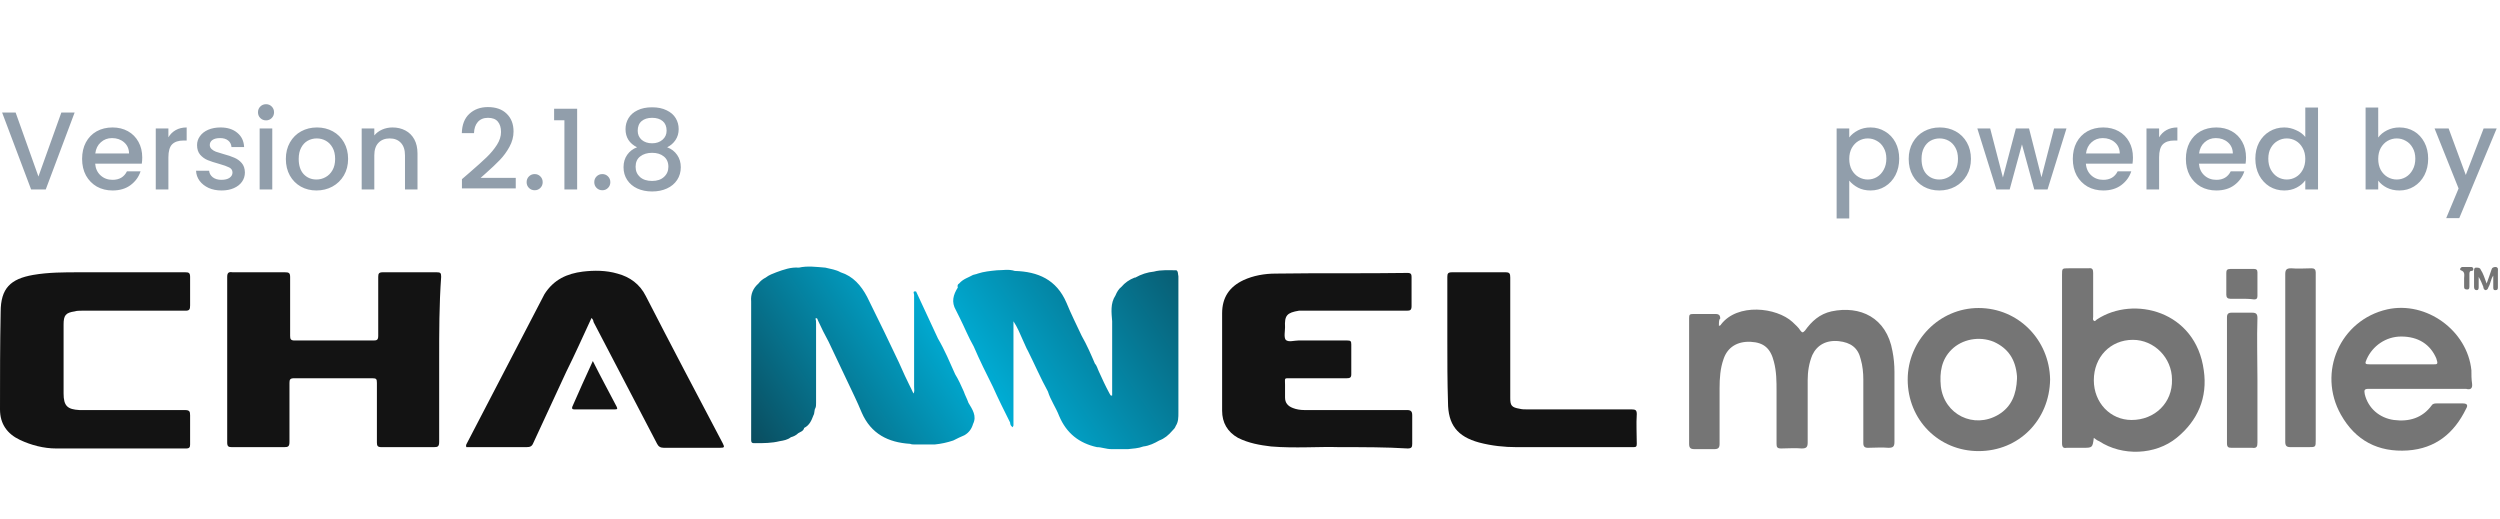 
<svg width="616" height="128" viewBox="0 0 616 128" fill="none" xmlns="http://www.w3.org/2000/svg">
<path d="M18.392 27.721L11.27 46.687H7.668L0.518 27.721H3.848L9.469 43.494L15.118 27.721H18.392ZM35.047 38.8C35.047 39.364 35.011 39.874 34.938 40.328H23.45C23.541 41.529 23.986 42.493 24.787 43.221C25.587 43.949 26.57 44.312 27.734 44.312C29.407 44.312 30.59 43.612 31.281 42.211H34.638C34.183 43.594 33.355 44.731 32.154 45.622C30.972 46.495 29.498 46.932 27.734 46.932C26.297 46.932 25.005 46.614 23.859 45.977C22.731 45.322 21.84 44.413 21.185 43.248C20.548 42.066 20.23 40.701 20.23 39.155C20.23 37.609 20.539 36.253 21.157 35.089C21.794 33.907 22.677 32.997 23.804 32.36C24.951 31.724 26.26 31.405 27.734 31.405C29.153 31.405 30.417 31.715 31.527 32.333C32.637 32.952 33.501 33.825 34.119 34.953C34.738 36.062 35.047 37.345 35.047 38.8ZM31.8 37.818C31.782 36.672 31.372 35.753 30.572 35.062C29.771 34.37 28.78 34.025 27.597 34.025C26.524 34.025 25.605 34.37 24.841 35.062C24.077 35.735 23.622 36.654 23.477 37.818H31.8ZM41.492 33.834C41.947 33.07 42.547 32.478 43.293 32.06C44.057 31.623 44.958 31.405 45.995 31.405V34.625H45.203C43.984 34.625 43.057 34.934 42.42 35.553C41.801 36.172 41.492 37.245 41.492 38.773V46.687H38.381V31.651H41.492V33.834ZM54.585 46.932C53.402 46.932 52.338 46.723 51.392 46.304C50.464 45.868 49.727 45.286 49.182 44.558C48.636 43.812 48.345 42.984 48.308 42.075H51.528C51.583 42.712 51.883 43.248 52.429 43.685C52.993 44.103 53.693 44.312 54.53 44.312C55.403 44.312 56.076 44.149 56.549 43.821C57.041 43.476 57.286 43.039 57.286 42.511C57.286 41.947 57.013 41.529 56.468 41.256C55.94 40.983 55.094 40.683 53.93 40.356C52.802 40.046 51.883 39.746 51.174 39.455C50.464 39.164 49.846 38.718 49.318 38.118C48.809 37.518 48.554 36.726 48.554 35.744C48.554 34.944 48.791 34.216 49.264 33.561C49.736 32.888 50.41 32.36 51.283 31.978C52.174 31.596 53.193 31.405 54.339 31.405C56.049 31.405 57.423 31.842 58.46 32.715C59.515 33.57 60.079 34.743 60.151 36.235H57.041C56.986 35.562 56.713 35.025 56.222 34.625C55.731 34.225 55.067 34.025 54.23 34.025C53.411 34.025 52.784 34.179 52.347 34.489C51.91 34.798 51.692 35.207 51.692 35.717C51.692 36.117 51.838 36.453 52.129 36.726C52.42 36.999 52.775 37.218 53.193 37.381C53.611 37.527 54.23 37.718 55.049 37.954C56.14 38.245 57.032 38.546 57.723 38.855C58.432 39.146 59.042 39.583 59.551 40.165C60.06 40.747 60.324 41.52 60.343 42.484C60.343 43.339 60.106 44.103 59.633 44.776C59.16 45.45 58.487 45.977 57.614 46.359C56.759 46.741 55.749 46.932 54.585 46.932ZM65.559 29.659C64.996 29.659 64.522 29.468 64.14 29.086C63.758 28.704 63.567 28.231 63.567 27.667C63.567 27.103 63.758 26.63 64.14 26.248C64.522 25.866 64.996 25.675 65.559 25.675C66.105 25.675 66.569 25.866 66.951 26.248C67.333 26.63 67.524 27.103 67.524 27.667C67.524 28.231 67.333 28.704 66.951 29.086C66.569 29.468 66.105 29.659 65.559 29.659ZM67.088 31.651V46.687H63.977V31.651H67.088ZM77.966 46.932C76.547 46.932 75.265 46.614 74.119 45.977C72.973 45.322 72.072 44.413 71.417 43.248C70.763 42.066 70.435 40.701 70.435 39.155C70.435 37.627 70.772 36.272 71.445 35.089C72.118 33.907 73.037 32.997 74.201 32.36C75.365 31.724 76.666 31.405 78.103 31.405C79.54 31.405 80.841 31.724 82.005 32.36C83.169 32.997 84.088 33.907 84.761 35.089C85.434 36.272 85.771 37.627 85.771 39.155C85.771 40.683 85.425 42.038 84.734 43.221C84.043 44.403 83.097 45.322 81.896 45.977C80.713 46.614 79.404 46.932 77.966 46.932ZM77.966 44.231C78.767 44.231 79.513 44.04 80.204 43.657C80.914 43.276 81.487 42.703 81.923 41.938C82.36 41.174 82.578 40.246 82.578 39.155C82.578 38.063 82.369 37.145 81.951 36.399C81.532 35.635 80.977 35.062 80.286 34.68C79.595 34.298 78.849 34.107 78.048 34.107C77.248 34.107 76.502 34.298 75.811 34.68C75.138 35.062 74.601 35.635 74.201 36.399C73.8 37.145 73.6 38.063 73.6 39.155C73.6 40.774 74.01 42.029 74.828 42.921C75.665 43.794 76.711 44.231 77.966 44.231ZM96.705 31.405C97.888 31.405 98.943 31.651 99.871 32.142C100.817 32.633 101.553 33.361 102.081 34.325C102.608 35.289 102.872 36.453 102.872 37.818V46.687H99.789V38.282C99.789 36.936 99.452 35.908 98.779 35.198C98.106 34.471 97.187 34.107 96.023 34.107C94.859 34.107 93.931 34.471 93.24 35.198C92.566 35.908 92.23 36.936 92.23 38.282V46.687H89.119V31.651H92.23V33.37C92.739 32.751 93.385 32.269 94.167 31.924C94.968 31.578 95.814 31.405 96.705 31.405ZM115.784 42.457C117.531 40.947 118.904 39.71 119.905 38.746C120.924 37.763 121.77 36.745 122.443 35.689C123.116 34.634 123.452 33.579 123.452 32.524C123.452 31.433 123.189 30.578 122.661 29.959C122.152 29.34 121.342 29.031 120.232 29.031C119.159 29.031 118.322 29.377 117.722 30.068C117.14 30.741 116.83 31.651 116.794 32.797H113.792C113.847 30.723 114.465 29.14 115.648 28.049C116.849 26.939 118.368 26.384 120.205 26.384C122.188 26.384 123.734 26.93 124.844 28.021C125.972 29.113 126.536 30.568 126.536 32.388C126.536 33.697 126.199 34.962 125.526 36.181C124.871 37.381 124.08 38.464 123.152 39.428C122.243 40.374 121.078 41.474 119.659 42.73L118.431 43.821H127.082V46.414H113.82V44.149L115.784 42.457ZM131.752 46.877C131.188 46.877 130.715 46.687 130.333 46.304C129.951 45.922 129.76 45.45 129.76 44.886C129.76 44.322 129.951 43.849 130.333 43.467C130.715 43.084 131.188 42.894 131.752 42.894C132.298 42.894 132.762 43.084 133.144 43.467C133.526 43.849 133.717 44.322 133.717 44.886C133.717 45.45 133.526 45.922 133.144 46.304C132.762 46.687 132.298 46.877 131.752 46.877ZM136.533 29.631V26.794H142.209V46.687H139.071V29.631H136.533ZM148.42 46.877C147.856 46.877 147.383 46.687 147.001 46.304C146.619 45.922 146.428 45.45 146.428 44.886C146.428 44.322 146.619 43.849 147.001 43.467C147.383 43.084 147.856 42.894 148.42 42.894C148.966 42.894 149.43 43.084 149.812 43.467C150.194 43.849 150.385 44.322 150.385 44.886C150.385 45.45 150.194 45.922 149.812 46.304C149.43 46.687 148.966 46.877 148.42 46.877ZM156.967 36.29C155.075 35.344 154.129 33.852 154.129 31.814C154.129 30.832 154.375 29.932 154.866 29.113C155.357 28.294 156.094 27.648 157.076 27.175C158.059 26.684 159.259 26.439 160.678 26.439C162.079 26.439 163.271 26.684 164.253 27.175C165.254 27.648 165.999 28.294 166.491 29.113C166.982 29.932 167.227 30.832 167.227 31.814C167.227 32.833 166.964 33.734 166.436 34.516C165.927 35.28 165.244 35.871 164.389 36.29C165.426 36.672 166.245 37.299 166.845 38.173C167.446 39.028 167.746 40.037 167.746 41.202C167.746 42.384 167.446 43.43 166.845 44.34C166.245 45.249 165.408 45.95 164.335 46.441C163.261 46.932 162.043 47.178 160.678 47.178C159.314 47.178 158.095 46.932 157.022 46.441C155.966 45.95 155.139 45.249 154.538 44.34C153.938 43.43 153.638 42.384 153.638 41.202C153.638 40.019 153.938 39 154.538 38.145C155.139 37.29 155.948 36.672 156.967 36.29ZM164.253 32.197C164.253 31.178 163.935 30.395 163.298 29.85C162.661 29.304 161.788 29.031 160.678 29.031C159.587 29.031 158.723 29.304 158.086 29.85C157.449 30.395 157.131 31.187 157.131 32.224C157.131 33.133 157.458 33.879 158.113 34.462C158.786 35.025 159.641 35.307 160.678 35.307C161.715 35.307 162.57 35.016 163.243 34.434C163.916 33.852 164.253 33.106 164.253 32.197ZM160.678 37.654C159.478 37.654 158.495 37.954 157.731 38.555C156.985 39.137 156.612 39.983 156.612 41.093C156.612 42.129 156.976 42.975 157.704 43.63C158.431 44.267 159.423 44.585 160.678 44.585C161.915 44.585 162.889 44.258 163.598 43.603C164.326 42.948 164.69 42.111 164.69 41.093C164.69 40.001 164.317 39.155 163.571 38.555C162.843 37.954 161.879 37.654 160.678 37.654Z" fill="#919EAB"/>
<path d="M455.657 33.861C456.185 33.17 456.903 32.588 457.813 32.115C458.722 31.642 459.75 31.405 460.896 31.405C462.206 31.405 463.398 31.733 464.471 32.388C465.563 33.024 466.418 33.925 467.036 35.089C467.655 36.253 467.964 37.59 467.964 39.1C467.964 40.61 467.655 41.966 467.036 43.166C466.418 44.349 465.563 45.277 464.471 45.95C463.398 46.605 462.206 46.932 460.896 46.932C459.75 46.932 458.731 46.705 457.84 46.25C456.949 45.777 456.221 45.195 455.657 44.504V53.836H452.546V31.651H455.657V33.861ZM464.798 39.1C464.798 38.063 464.58 37.172 464.144 36.426C463.725 35.662 463.161 35.089 462.452 34.707C461.76 34.307 461.015 34.107 460.214 34.107C459.432 34.107 458.686 34.307 457.976 34.707C457.285 35.107 456.721 35.689 456.285 36.453C455.866 37.218 455.657 38.118 455.657 39.155C455.657 40.192 455.866 41.102 456.285 41.884C456.721 42.648 457.285 43.23 457.976 43.63C458.686 44.031 459.432 44.231 460.214 44.231C461.015 44.231 461.76 44.031 462.452 43.63C463.161 43.212 463.725 42.611 464.144 41.829C464.58 41.047 464.798 40.137 464.798 39.1ZM477.835 46.932C476.416 46.932 475.133 46.614 473.987 45.977C472.841 45.322 471.941 44.413 471.286 43.248C470.631 42.066 470.303 40.701 470.303 39.155C470.303 37.627 470.64 36.272 471.313 35.089C471.986 33.907 472.905 32.997 474.069 32.36C475.233 31.724 476.534 31.405 477.971 31.405C479.409 31.405 480.709 31.724 481.874 32.36C483.038 32.997 483.957 33.907 484.63 35.089C485.303 36.272 485.639 37.627 485.639 39.155C485.639 40.683 485.294 42.038 484.602 43.221C483.911 44.403 482.965 45.322 481.764 45.977C480.582 46.614 479.272 46.932 477.835 46.932ZM477.835 44.231C478.635 44.231 479.381 44.04 480.073 43.657C480.782 43.276 481.355 42.703 481.792 41.938C482.228 41.174 482.447 40.246 482.447 39.155C482.447 38.063 482.237 37.145 481.819 36.399C481.401 35.635 480.846 35.062 480.154 34.68C479.463 34.298 478.717 34.107 477.917 34.107C477.116 34.107 476.37 34.298 475.679 34.68C475.006 35.062 474.469 35.635 474.069 36.399C473.669 37.145 473.469 38.063 473.469 39.155C473.469 40.774 473.878 42.029 474.697 42.921C475.534 43.794 476.58 44.231 477.835 44.231ZM509.181 31.651L504.514 46.687H501.24L498.211 35.58L495.182 46.687H491.907L487.214 31.651H490.379L493.517 43.739L496.71 31.651H499.957L503.014 43.685L506.124 31.651H509.181ZM525.559 38.8C525.559 39.364 525.522 39.874 525.45 40.328H513.961C514.052 41.529 514.498 42.493 515.298 43.221C516.099 43.949 517.081 44.312 518.246 44.312C519.919 44.312 521.102 43.612 521.793 42.211H525.149C524.695 43.594 523.867 44.731 522.666 45.622C521.484 46.495 520.01 46.932 518.246 46.932C516.808 46.932 515.517 46.614 514.371 45.977C513.243 45.322 512.351 44.413 511.696 43.248C511.06 42.066 510.741 40.701 510.741 39.155C510.741 37.609 511.051 36.253 511.669 35.089C512.306 33.907 513.188 32.997 514.316 32.36C515.462 31.724 516.772 31.405 518.246 31.405C519.665 31.405 520.929 31.715 522.039 32.333C523.148 32.952 524.012 33.825 524.631 34.953C525.25 36.062 525.559 37.345 525.559 38.8ZM522.312 37.818C522.293 36.672 521.884 35.753 521.084 35.062C520.283 34.37 519.292 34.025 518.109 34.025C517.036 34.025 516.117 34.37 515.353 35.062C514.589 35.735 514.134 36.654 513.989 37.818H522.312ZM532.004 33.834C532.459 33.07 533.059 32.478 533.805 32.06C534.569 31.623 535.469 31.405 536.506 31.405V34.625H535.715C534.496 34.625 533.568 34.934 532.932 35.553C532.313 36.172 532.004 37.245 532.004 38.773V46.687H528.893V31.651H532.004V33.834ZM553.419 38.8C553.419 39.364 553.383 39.874 553.31 40.328H541.822C541.913 41.529 542.359 42.493 543.159 43.221C543.959 43.949 544.942 44.312 546.106 44.312C547.78 44.312 548.962 43.612 549.654 42.211H553.01C552.555 43.594 551.727 44.731 550.527 45.622C549.344 46.495 547.871 46.932 546.106 46.932C544.669 46.932 543.377 46.614 542.231 45.977C541.103 45.322 540.212 44.413 539.557 43.248C538.92 42.066 538.602 40.701 538.602 39.155C538.602 37.609 538.911 36.253 539.53 35.089C540.166 33.907 541.049 32.997 542.177 32.36C543.323 31.724 544.633 31.405 546.106 31.405C547.525 31.405 548.789 31.715 549.899 32.333C551.009 32.952 551.873 33.825 552.491 34.953C553.11 36.062 553.419 37.345 553.419 38.8ZM550.172 37.818C550.154 36.672 549.744 35.753 548.944 35.062C548.144 34.37 547.152 34.025 545.97 34.025C544.896 34.025 543.978 34.37 543.214 35.062C542.449 35.735 541.995 36.654 541.849 37.818H550.172ZM555.717 39.1C555.717 37.59 556.026 36.253 556.644 35.089C557.281 33.925 558.136 33.024 559.209 32.388C560.301 31.733 561.511 31.405 562.839 31.405C563.821 31.405 564.785 31.623 565.731 32.06C566.696 32.478 567.46 33.042 568.024 33.752V26.493H571.162V46.687H568.024V44.422C567.514 45.149 566.805 45.75 565.895 46.223C565.004 46.696 563.976 46.932 562.812 46.932C561.502 46.932 560.301 46.605 559.209 45.95C558.136 45.277 557.281 44.349 556.644 43.166C556.026 41.966 555.717 40.61 555.717 39.1ZM568.024 39.155C568.024 38.118 567.805 37.218 567.369 36.453C566.95 35.689 566.395 35.107 565.704 34.707C565.013 34.307 564.267 34.107 563.466 34.107C562.666 34.107 561.92 34.307 561.229 34.707C560.538 35.089 559.974 35.662 559.537 36.426C559.119 37.172 558.909 38.063 558.909 39.1C558.909 40.137 559.119 41.047 559.537 41.829C559.974 42.611 560.538 43.212 561.229 43.63C561.938 44.031 562.684 44.231 563.466 44.231C564.267 44.231 565.013 44.031 565.704 43.63C566.395 43.23 566.95 42.648 567.369 41.884C567.805 41.102 568.024 40.192 568.024 39.155ZM585.993 33.888C586.52 33.161 587.239 32.569 588.148 32.115C589.076 31.642 590.104 31.405 591.232 31.405C592.56 31.405 593.761 31.724 594.834 32.36C595.907 32.997 596.753 33.907 597.372 35.089C597.99 36.253 598.3 37.59 598.3 39.1C598.3 40.61 597.99 41.966 597.372 43.166C596.753 44.349 595.898 45.277 594.807 45.95C593.733 46.605 592.542 46.932 591.232 46.932C590.068 46.932 589.031 46.705 588.121 46.25C587.23 45.795 586.52 45.213 585.993 44.504V46.687H582.882V26.493H585.993V33.888ZM595.134 39.1C595.134 38.063 594.916 37.172 594.479 36.426C594.061 35.662 593.497 35.089 592.787 34.707C592.096 34.307 591.35 34.107 590.55 34.107C589.768 34.107 589.022 34.307 588.312 34.707C587.621 35.107 587.057 35.689 586.62 36.453C586.202 37.218 585.993 38.118 585.993 39.155C585.993 40.192 586.202 41.102 586.62 41.884C587.057 42.648 587.621 43.23 588.312 43.63C589.022 44.031 589.768 44.231 590.55 44.231C591.35 44.231 592.096 44.031 592.787 43.63C593.497 43.212 594.061 42.611 594.479 41.829C594.916 41.047 595.134 40.137 595.134 39.1ZM615.184 31.651L605.96 53.754H602.74L605.797 46.441L599.875 31.651H603.341L607.57 43.112L611.964 31.651H615.184Z" fill="#919EAB"/>
<path d="M108.211 88.632C108.211 95.323 108.211 102.178 108.211 108.87C108.211 110.013 107.884 110.176 106.905 110.176C102.662 110.176 98.255 110.176 94.011 110.176C93.032 110.176 92.869 109.849 92.869 109.033C92.869 104.137 92.869 99.241 92.869 94.344C92.869 93.365 92.706 93.202 91.726 93.202C85.361 93.202 78.832 93.202 72.467 93.202C71.488 93.202 71.325 93.528 71.325 94.344C71.325 99.241 71.325 104.137 71.325 108.87C71.325 110.013 70.998 110.176 70.019 110.176C65.775 110.176 61.368 110.176 57.125 110.176C56.309 110.176 55.982 110.013 55.982 109.033C55.982 95.487 55.982 81.777 55.982 68.23C55.982 67.251 56.309 66.924 57.288 67.087C61.532 67.087 65.939 67.087 70.182 67.087C71.161 67.087 71.488 67.251 71.488 68.23C71.488 73.126 71.488 77.86 71.488 82.756C71.488 83.572 71.651 83.898 72.63 83.898C79.159 83.898 85.524 83.898 92.053 83.898C92.869 83.898 93.195 83.735 93.195 82.756C93.195 77.86 93.195 72.963 93.195 68.23C93.195 67.414 93.358 67.087 94.338 67.087C98.745 67.087 103.151 67.087 107.558 67.087C108.537 67.087 108.701 67.251 108.701 68.23C108.211 75.085 108.211 81.777 108.211 88.632Z" fill="#131313"/>
<path d="M330.019 110.175C325.122 110.012 319.083 110.502 313.208 110.012C310.433 109.686 307.658 109.196 305.047 107.89C302.436 106.421 301.13 104.136 301.13 101.198C301.13 93.201 301.13 85.204 301.13 77.206C301.13 73.289 302.925 70.677 306.353 69.045C308.801 67.903 311.576 67.413 314.35 67.413C325.122 67.25 336.058 67.413 346.83 67.25C347.646 67.25 347.809 67.576 347.809 68.229C347.809 70.677 347.809 73.126 347.809 75.411C347.809 76.39 347.483 76.553 346.667 76.553C338.179 76.553 329.692 76.553 321.205 76.553C320.879 76.553 320.389 76.553 320.063 76.553C317.125 77.043 316.472 77.696 316.635 80.633C316.635 81.613 316.309 83.082 316.798 83.735C317.451 84.388 318.92 83.898 319.899 83.898C323.98 83.898 327.897 83.898 331.977 83.898C332.793 83.898 332.957 84.061 332.957 84.877C332.957 87.325 332.957 89.773 332.957 92.222C332.957 93.038 332.63 93.201 331.814 93.201C327.244 93.201 322.674 93.201 318.104 93.201C316.309 93.201 316.635 93.038 316.635 94.833C316.635 95.812 316.635 96.792 316.635 97.934C316.635 99.24 317.288 100.056 318.594 100.546C319.41 100.872 320.389 101.035 321.368 101.035C329.856 101.035 338.179 101.035 346.667 101.035C347.646 101.035 347.972 101.362 347.972 102.341C347.972 104.626 347.972 107.074 347.972 109.359C347.972 110.175 347.809 110.502 346.83 110.502C341.444 110.175 336.384 110.175 330.019 110.175Z" fill="#131313"/>
<path d="M145.75 78.346C143.628 82.916 141.669 87.323 139.547 91.566C136.773 97.442 134.161 103.317 131.387 109.193C131.06 110.009 130.571 110.172 129.755 110.172C124.858 110.172 119.962 110.172 114.902 110.172C114.739 109.683 114.902 109.52 115.065 109.193C121.431 96.952 127.796 84.711 134.161 72.47C136.446 68.879 139.711 67.41 143.628 66.921C146.402 66.594 149.34 66.594 152.115 67.41C155.216 68.226 157.664 70.022 159.133 72.96C165.335 85.037 171.701 97.115 178.066 109.193C178.556 110.172 178.556 110.336 177.413 110.336C172.843 110.336 168.11 110.336 163.54 110.336C162.724 110.336 162.234 110.009 161.908 109.356C156.685 99.4 151.462 89.281 146.239 79.325C146.239 78.999 146.076 78.672 145.75 78.346Z" fill="#131313"/>
<path d="M28.726 67.09C34.438 67.09 39.987 67.09 45.7 67.09C46.516 67.09 46.842 67.253 46.842 68.232C46.842 70.517 46.842 72.966 46.842 75.251C46.842 76.23 46.679 76.556 45.7 76.556C37.213 76.556 28.562 76.556 20.075 76.556C19.586 76.556 18.933 76.556 18.443 76.719C16.158 77.046 15.668 77.699 15.668 79.984C15.668 85.696 15.668 91.409 15.668 96.958C15.668 100.059 16.648 100.875 19.586 101.038C21.544 101.038 23.34 101.038 25.298 101.038C31.99 101.038 38.845 101.038 45.537 101.038C46.679 101.038 46.842 101.365 46.842 102.344C46.842 104.792 46.842 107.077 46.842 109.525C46.842 110.178 46.679 110.505 45.863 110.505C35.254 110.505 24.482 110.505 13.873 110.505C10.772 110.505 7.671 109.689 4.896 108.383C1.795 106.914 0 104.466 0 100.875C0 92.878 0 84.88 0.163 76.883C0.163 71.007 2.611 68.722 8.161 67.743C11.915 67.09 15.832 67.09 19.586 67.09C22.687 67.09 25.625 67.09 28.726 67.09Z" fill="#131313"/>
<path d="M356.622 83.901C356.622 78.678 356.622 73.455 356.622 68.232C356.622 67.416 356.785 67.09 357.764 67.09C362.171 67.09 366.578 67.09 370.984 67.09C371.964 67.09 372.127 67.416 372.127 68.396C372.127 78.352 372.127 88.308 372.127 98.1C372.127 99.896 372.453 100.385 374.412 100.712C375.065 100.875 375.554 100.875 376.207 100.875C384.858 100.875 393.345 100.875 401.995 100.875C402.974 100.875 403.301 101.038 403.301 102.018C403.138 104.466 403.301 106.914 403.301 109.362C403.301 110.015 403.138 110.178 402.485 110.178C392.855 110.178 383.389 110.178 373.759 110.178C370.658 110.178 367.557 109.852 364.456 109.036C359.07 107.567 356.785 104.629 356.785 99.08C356.622 94.02 356.622 88.96 356.622 83.901Z" fill="#131313"/>
<path d="M146.075 88.957C148.034 92.874 149.992 96.464 151.951 100.218C152.277 100.871 151.951 100.871 151.461 100.871C148.197 100.871 144.769 100.871 141.505 100.871C141.016 100.871 140.852 100.708 141.016 100.218C142.648 96.464 144.28 92.874 146.075 88.957Z" fill="#131313"/>
<path d="M423.541 80.308C423.868 80.145 424.031 80.145 424.031 79.981C428.111 74.595 437.741 75.738 441.658 79.329C442.311 79.981 443.127 80.634 443.617 81.45C444.106 82.103 444.27 81.94 444.759 81.45C446.391 79.165 448.35 77.37 451.288 76.717C458.306 75.248 464.835 78.186 466.303 86.51C466.63 88.142 466.793 89.938 466.793 91.57C466.793 97.282 466.793 103.158 466.793 108.87C466.793 110.013 466.467 110.339 465.324 110.339C463.692 110.176 461.897 110.339 460.265 110.339C459.448 110.339 459.122 110.013 459.122 109.197C459.122 103.974 459.122 98.751 459.122 93.528C459.122 91.896 458.959 90.101 458.469 88.469C457.816 85.694 456.021 84.388 453.083 84.062C449.982 83.735 447.697 85.041 446.555 87.489C445.739 89.448 445.412 91.57 445.412 93.691C445.412 98.751 445.412 103.811 445.412 109.034C445.412 110.176 445.086 110.502 443.943 110.502C442.311 110.339 440.516 110.502 438.884 110.502C437.904 110.502 437.741 110.176 437.741 109.36C437.741 105.116 437.741 100.873 437.741 96.466C437.741 94.018 437.741 91.57 437.088 89.121C436.272 85.857 434.64 84.388 431.376 84.225C428.111 84.062 425.663 85.531 424.684 88.469C423.868 90.754 423.705 93.202 423.705 95.65C423.705 100.22 423.705 104.79 423.705 109.36C423.705 110.339 423.378 110.666 422.399 110.666C420.767 110.666 419.135 110.666 417.502 110.666C416.523 110.666 416.197 110.339 416.197 109.36C416.197 100.546 416.197 91.896 416.197 83.082C416.197 81.45 416.197 79.981 416.197 78.349C416.197 77.533 416.36 77.37 417.176 77.37C418.971 77.37 420.93 77.37 422.725 77.37C423.541 77.37 423.868 77.696 423.868 78.513C423.541 78.676 423.541 79.329 423.541 80.308Z" fill="#757575"/>
<path d="M563.086 88.141C563.086 81.286 563.086 74.431 563.086 67.576C563.086 66.433 563.413 66.107 564.555 66.107C566.187 66.27 567.983 66.107 569.615 66.107C570.268 66.107 570.594 66.433 570.594 67.086C570.594 67.576 570.594 68.065 570.594 68.555C570.594 81.775 570.594 95.159 570.594 108.379C570.594 110.175 570.594 110.175 568.799 110.175C567.33 110.175 565.861 110.175 564.392 110.175C563.413 110.175 563.086 109.848 563.086 108.869C563.086 102.014 563.086 95.159 563.086 88.141Z" fill="#757575"/>
<path d="M556.234 93.692C556.234 98.752 556.234 103.811 556.234 109.034C556.234 110.014 556.07 110.503 554.928 110.34C553.296 110.34 551.5 110.34 549.868 110.34C549.052 110.34 548.726 110.177 548.726 109.197C548.726 98.915 548.726 88.469 548.726 78.187C548.726 77.371 549.052 77.044 549.868 77.044C551.5 77.044 553.296 77.044 554.928 77.044C555.907 77.044 556.234 77.371 556.234 78.35C556.07 83.41 556.234 88.469 556.234 93.692Z" fill="#757575"/>
<path d="M552.317 73.617C551.337 73.617 550.521 73.617 549.542 73.617C548.889 73.617 548.563 73.291 548.563 72.638C548.563 70.842 548.563 69.047 548.563 67.252C548.563 66.599 548.726 66.272 549.542 66.272C551.501 66.272 553.459 66.272 555.418 66.272C555.907 66.272 556.234 66.436 556.234 67.088C556.234 69.047 556.234 71.006 556.234 72.964C556.234 73.617 555.907 73.78 555.418 73.78C554.275 73.617 553.296 73.617 552.317 73.617Z" fill="#757575"/>
<path d="M612.707 69.861C613.196 68.555 613.523 67.576 613.849 66.597C614.013 65.944 614.339 65.781 614.992 65.781C615.645 65.944 615.481 66.434 615.481 66.923C615.481 68.229 615.481 69.371 615.481 70.677C615.481 71.167 615.481 71.493 614.829 71.493C614.339 71.493 614.339 71.167 614.339 70.677C614.339 69.861 614.339 68.882 614.339 67.903C613.686 68.882 613.686 69.861 613.196 70.677C613.033 71.004 613.033 71.33 612.544 71.493C612.054 71.493 611.891 71.004 611.891 70.677C611.564 69.861 611.238 69.045 610.748 68.229C610.748 69.045 610.748 69.861 610.748 70.677C610.748 71.004 610.748 71.493 610.259 71.493C609.769 71.493 609.606 71.167 609.606 70.677C609.606 69.371 609.606 68.066 609.606 66.76C609.606 66.434 609.606 65.944 610.095 65.944C610.585 65.944 611.075 65.944 611.238 66.434C611.891 67.413 612.217 68.555 612.707 69.861Z" fill="#757575"/>
<path d="M607.81 65.781C608.136 65.781 608.463 65.781 608.789 65.781C609.115 65.781 609.279 65.781 609.442 66.27C609.442 66.597 609.279 66.76 608.952 66.76C608.463 66.76 608.463 67.25 608.463 67.576C608.463 68.555 608.463 69.535 608.463 70.514C608.463 70.84 608.463 71.33 607.973 71.33C607.157 71.33 607.157 71.004 607.157 70.514C607.157 69.861 607.157 69.208 607.157 68.555C607.157 67.903 607.483 66.923 606.341 66.597C606.014 66.434 606.178 65.944 606.667 65.781C606.994 65.781 607.32 65.781 607.81 65.781Z" fill="#757575"/>
<path d="M543.012 91.243C541.053 76.554 525.711 72.8 516.734 78.676C516.408 78.839 516.244 79.329 515.918 79.002C515.592 78.839 515.755 78.349 515.755 78.023C515.755 74.432 515.755 70.841 515.755 67.251C515.755 66.435 515.592 65.945 514.612 66.108C512.98 66.108 511.348 66.108 509.716 66.108C508.084 66.108 508.084 66.108 508.084 67.74C508.084 77.37 508.084 86.836 508.084 96.466C508.084 100.71 508.084 104.953 508.084 109.197C508.084 110.176 508.41 110.502 509.226 110.339C510.532 110.339 511.838 110.339 513.143 110.339C515.592 110.339 515.592 110.339 515.918 107.891C516.408 108.217 516.734 108.544 517.224 108.707C522.936 112.461 531.097 112.135 536.32 107.891C541.543 103.647 543.991 97.935 543.012 91.243ZM525.221 103.484C519.998 103.484 515.918 99.241 515.918 93.691C515.918 87.979 519.998 83.735 525.548 83.735C530.771 83.735 535.177 88.142 535.177 93.528C535.34 99.241 530.934 103.484 525.221 103.484Z" fill="#757575"/>
<path d="M609.116 94.507C608.953 93.365 608.953 92.385 608.953 91.243C607.974 81.45 597.854 74.105 588.225 76.227C576.637 78.838 570.924 91.732 576.8 102.178C580.391 108.543 585.94 111.481 593.284 110.992C600.139 110.502 604.709 106.748 607.647 100.709C608.137 99.893 607.974 99.403 606.831 99.403C604.709 99.403 602.588 99.403 600.466 99.403C599.976 99.403 599.487 99.403 599.16 99.893C596.875 102.994 593.611 103.973 589.857 103.484C586.266 102.994 583.492 100.546 582.675 97.118C582.512 96.139 582.512 95.813 583.655 95.813C587.735 95.813 591.815 95.813 595.733 95.813C599.65 95.813 603.73 95.813 607.647 95.813C608.79 96.139 609.279 95.65 609.116 94.507ZM599.487 89.774C596.875 89.774 594.264 89.774 591.652 89.774C589.041 89.774 586.593 89.774 583.981 89.774C582.675 89.774 582.675 89.611 583.165 88.468C584.634 85.204 587.898 82.919 591.652 82.919C595.896 82.919 598.834 84.877 600.303 88.305C600.792 89.774 600.629 89.774 599.487 89.774Z" fill="#757575"/>
<path d="M487.52 75.895C477.891 75.895 470.056 83.893 470.056 93.522C470.056 103.479 477.728 111.15 487.52 111.15C497.476 111.15 504.984 103.479 505.147 93.522C504.984 83.73 497.313 75.895 487.52 75.895ZM492.417 102.173C486.378 105.764 479.033 102.173 478.217 95.155C477.891 91.727 478.38 88.626 480.829 86.178C483.44 83.567 487.684 82.75 491.274 84.219C494.865 85.852 496.66 88.626 496.987 92.707C496.987 92.87 496.987 93.196 496.987 93.359C496.824 97.113 495.681 100.214 492.417 102.173Z" fill="#757575"/>
<path d="M238.619 99.241C238.292 98.261 237.803 97.445 237.476 96.466C236.824 94.997 236.171 93.528 235.355 92.223C234.049 89.285 232.743 86.184 231.111 83.409L225.725 71.821C224.746 71.658 225.235 72.311 225.235 72.637C225.235 80.145 225.235 87.816 225.235 95.324C225.235 95.977 225.399 96.466 225.072 96.956C224.419 95.487 223.603 94.018 222.95 92.549C222.461 91.406 221.971 90.427 221.481 89.285C220.339 86.837 219.033 84.225 217.891 81.777L213.647 73.126C212.178 70.352 210.22 68.067 207.119 67.088C205.976 66.435 204.67 66.272 203.365 65.945C201.243 65.782 198.958 65.456 196.836 65.945C194.878 65.782 193.082 66.435 191.287 67.088C190.471 67.414 189.491 67.74 188.675 68.393C188.023 68.72 187.37 69.209 186.88 69.862C185.574 71.005 184.921 72.474 185.085 74.269C185.085 75.085 185.085 75.901 185.085 76.554V80.308C185.085 81.777 185.085 83.246 185.085 84.715C185.085 85.531 185.085 86.347 185.085 87V90.917C185.085 92.059 185.085 93.039 185.085 94.181C185.085 95.324 185.085 96.303 185.085 97.445C185.085 99.241 185.085 101.199 185.085 102.995C185.085 104.79 185.085 106.585 185.085 108.381C185.085 109.197 185.411 109.197 186.064 109.197C188.186 109.197 190.144 109.197 192.103 108.707C193.082 108.544 194.061 108.381 194.878 107.728C195.53 107.565 196.183 107.238 196.673 106.749C197.163 106.422 197.979 106.259 198.142 105.443C199.448 104.79 199.937 103.648 200.427 102.342C200.753 101.852 200.59 101.036 200.916 100.546C201.08 100.22 201.08 99.73 201.08 99.241C201.08 92.712 201.08 86.347 201.08 79.818C201.08 79.329 201.08 78.839 200.916 78.513C201.406 78.186 201.406 78.676 201.569 79.002C202.385 80.798 203.201 82.43 204.181 84.225C205.65 87.326 207.119 90.427 208.588 93.528C209.893 96.303 211.199 98.914 212.341 101.689C214.626 106.912 218.87 109.034 224.256 109.36C224.582 109.523 225.072 109.523 225.562 109.523C227.031 109.523 228.5 109.523 229.969 109.523C230.132 109.523 230.132 109.523 230.295 109.523C231.927 109.36 233.396 109.034 234.865 108.544C235.844 108.054 236.824 107.565 237.64 107.238C238.782 106.585 239.435 105.606 239.761 104.464C240.741 102.505 239.598 100.873 238.619 99.241ZM200.753 100.22C200.753 100.057 200.753 100.22 200.753 100.22C200.753 100.057 200.753 100.22 200.753 100.22ZM289.868 66.598C288.073 66.598 286.114 66.435 284.319 66.924C282.687 67.088 281.218 67.577 279.749 68.393H279.912C279.912 68.393 279.912 68.393 279.749 68.393C279.749 68.393 279.749 68.393 279.586 68.393C278.28 68.883 277.137 69.699 276.321 70.678C275.668 71.168 275.179 71.984 274.852 72.8C273.547 74.759 273.873 77.044 274.036 79.165C274.036 80.961 274.036 82.756 274.036 84.552C274.036 85.857 274.036 87 274.036 88.305C274.036 89.121 274.036 89.938 274.036 90.59C274.036 92.059 274.036 93.365 274.036 94.834C274.036 95.65 274.036 96.629 274.036 97.445C273.547 97.609 273.547 97.119 273.383 96.956C272.404 95.16 271.588 93.365 270.772 91.57C270.446 90.917 270.282 90.101 269.793 89.611C268.813 87.326 267.834 85.041 266.528 82.756C265.223 79.981 263.917 77.37 262.775 74.596C260.326 68.883 255.756 66.924 250.044 66.761C248.575 66.272 247.106 66.598 245.637 66.598C244.005 66.761 242.373 66.924 240.904 67.414C240.577 67.577 240.251 67.577 239.761 67.74C238.619 68.393 237.313 68.72 236.334 69.862C236.007 70.025 235.844 70.352 236.007 70.841C234.865 72.637 234.375 74.432 235.518 76.391C235.844 77.044 236.171 77.697 236.497 78.349C237.64 80.634 238.619 83.083 239.925 85.368C241.394 88.795 243.026 92.059 244.658 95.324C245.963 98.261 247.432 101.199 248.901 104.137C248.901 104.627 249.065 104.953 249.554 105.28C249.554 105.116 249.717 104.953 249.717 104.79C249.717 96.303 249.717 87.816 249.717 79.165C250.697 80.634 251.35 82.266 252.002 83.735C252.492 84.715 252.818 85.694 253.308 86.51C254.94 89.774 256.409 93.202 258.205 96.466C258.857 98.588 260.163 100.383 260.979 102.505C262.775 106.749 265.876 109.197 270.282 110.176C271.425 110.176 272.567 110.666 273.873 110.666C275.179 110.666 276.321 110.666 277.627 110.666C277.79 110.666 277.79 110.666 277.953 110.666C279.259 110.503 280.402 110.503 281.707 110.013C283.176 109.85 284.482 109.197 285.624 108.544C286.93 108.054 287.909 107.238 288.889 106.096C289.215 105.769 289.542 105.443 289.705 104.953C290.358 103.974 290.358 102.831 290.358 101.689C290.358 90.427 290.358 79.329 290.358 68.067C290.194 67.414 290.358 66.924 289.868 66.598Z" fill="url(#paint0_linear_288_243016)"/>
<defs>
<linearGradient id="paint0_linear_288_243016" x1="152.389" y1="145.482" x2="323.534" y2="29.747" gradientUnits="userSpaceOnUse">
<stop/>
<stop offset="0.006" stop-color="#1B1A1A"/>
<stop offset="0.012" stop-color="#212121"/>
<stop offset="0.018" stop-color="#1F1F1F"/>
<stop offset="0.024" stop-color="#1A1C1C"/>
<stop offset="0.029" stop-color="#171A1A"/>
<stop offset="0.035" stop-color="#141818"/>
<stop offset="0.04" stop-color="#131818"/>
<stop offset="0.045" stop-color="#151B1C"/>
<stop offset="0.078" stop-color="#1A2B31"/>
<stop offset="0.111" stop-color="#193640"/>
<stop offset="0.143" stop-color="#143E4B"/>
<stop offset="0.175" stop-color="#0E4252"/>
<stop offset="0.206" stop-color="#0B4454"/>
<stop offset="0.5" stop-color="#00ADD5"/>
<stop offset="0.851" stop-color="#0B4454"/>
<stop offset="0.871" stop-color="#0E4252"/>
<stop offset="0.892" stop-color="#143E4B"/>
<stop offset="0.912" stop-color="#193640"/>
<stop offset="0.933" stop-color="#1A2B31"/>
<stop offset="0.955" stop-color="#151B1C"/>
<stop offset="0.958" stop-color="#131818"/>
<stop offset="0.961" stop-color="#1B1C1D"/>
<stop offset="0.966" stop-color="#202020"/>
<stop offset="0.97" stop-color="#212020"/>
<stop offset="0.975" stop-color="#1B1B1B"/>
<stop offset="0.98" stop-color="#131313"/>
<stop offset="0.985" stop-color="#0A0A09"/>
<stop offset="0.991" stop-color="#020202"/>
<stop offset="0.998"/>
</linearGradient>
</defs>
</svg>
